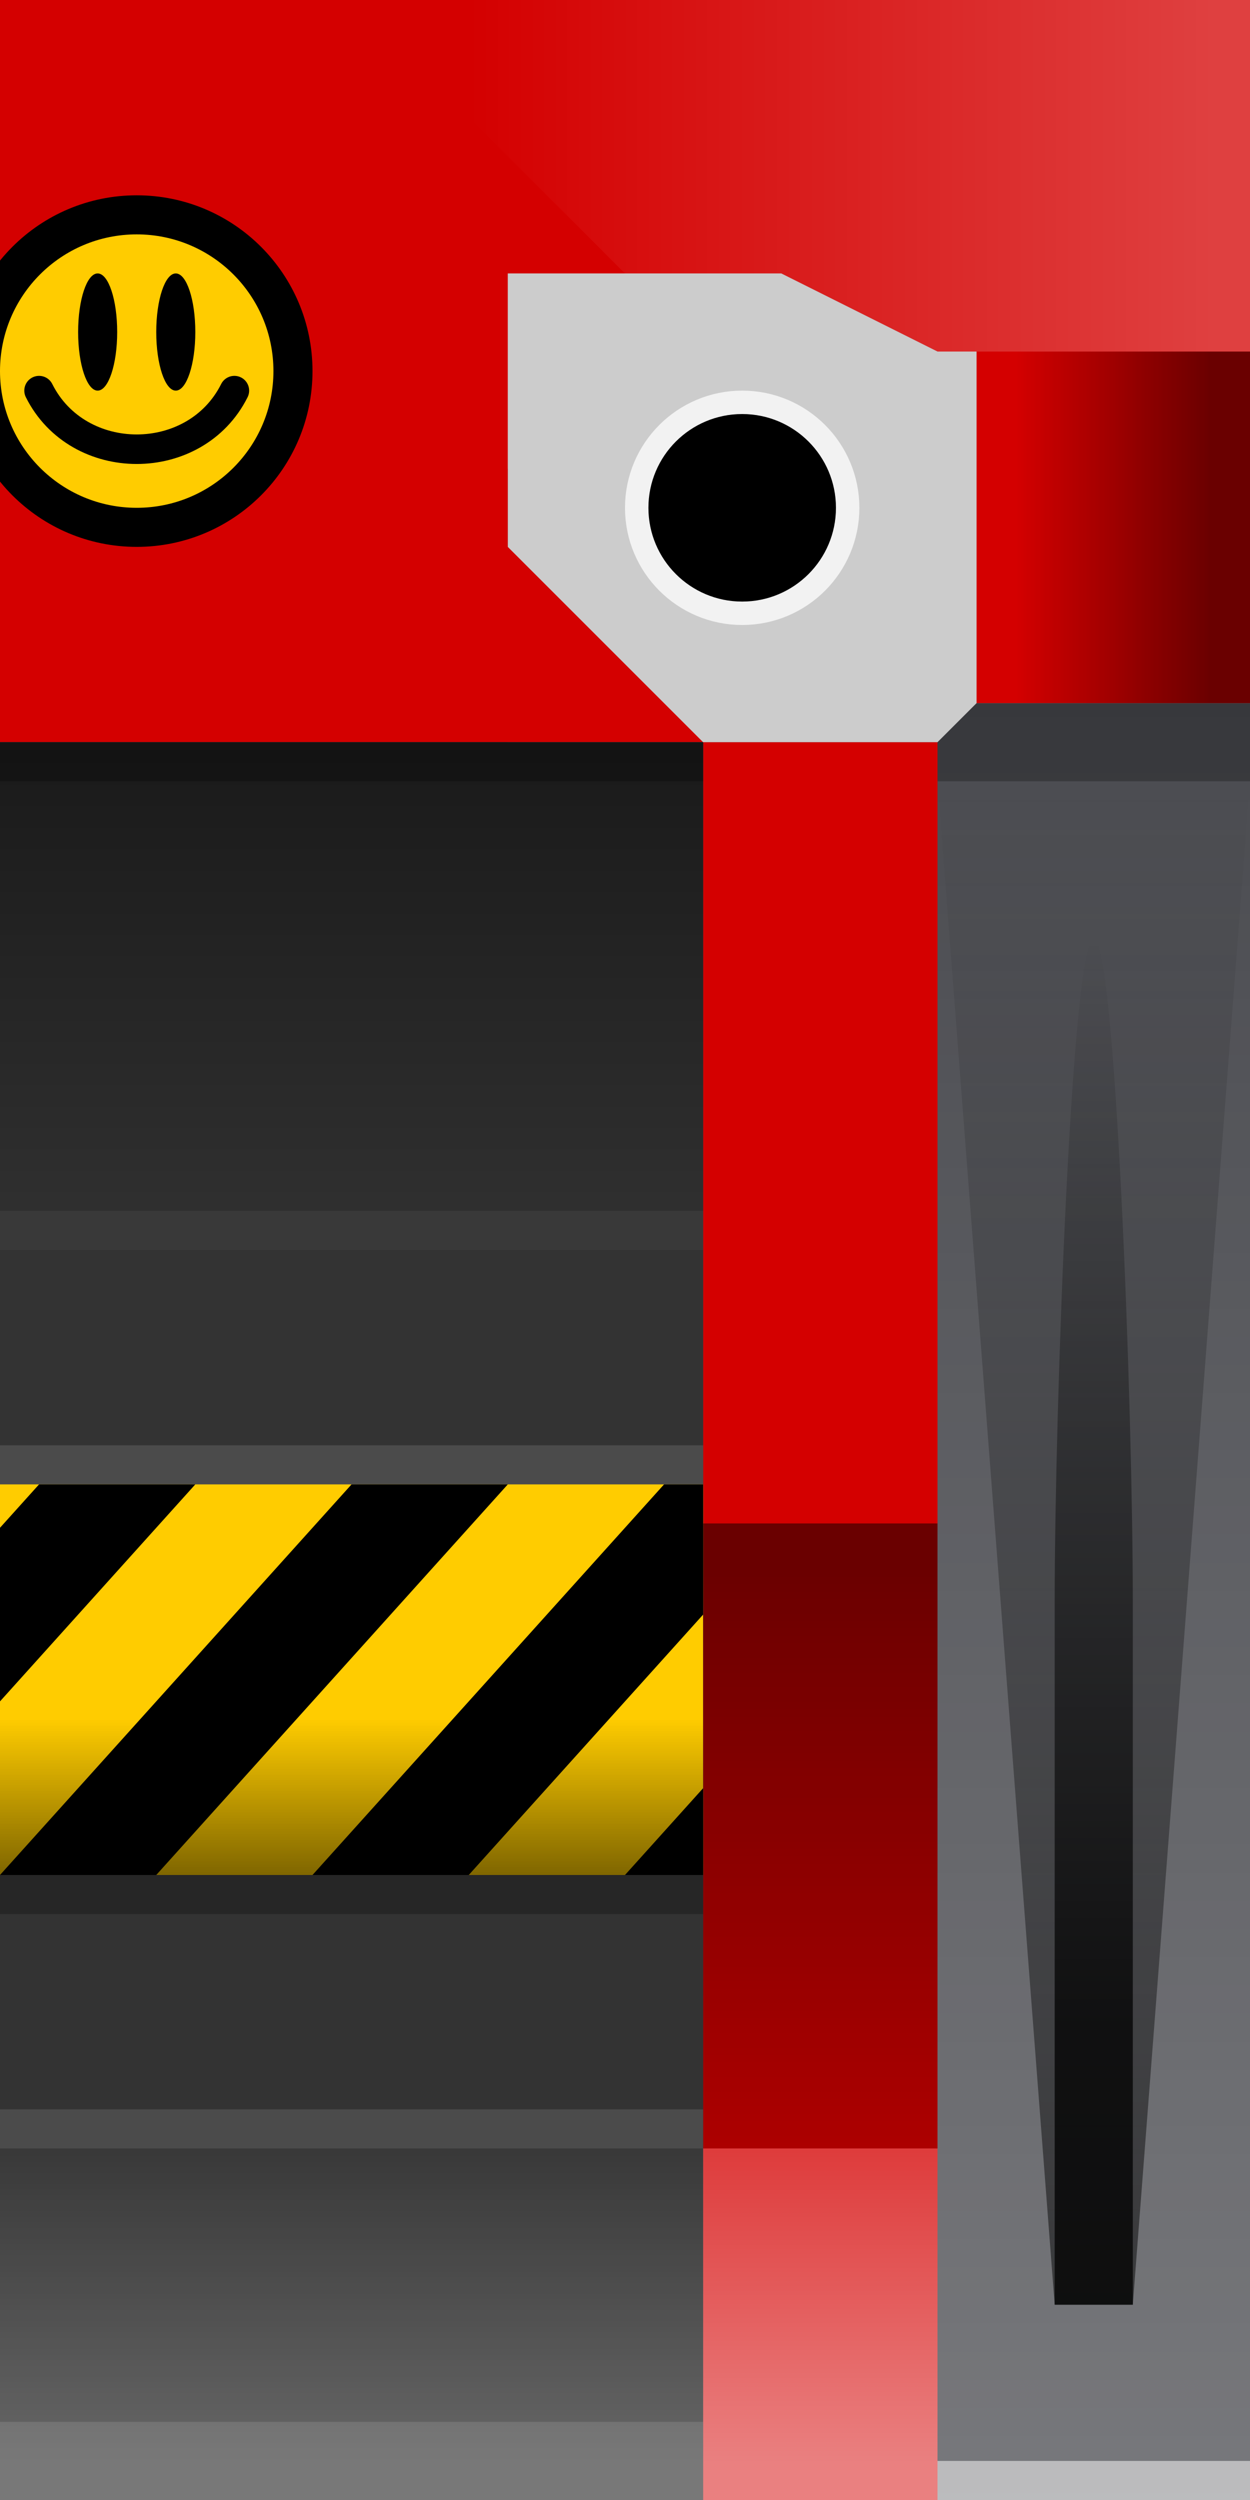 <?xml version="1.0" encoding="UTF-8" standalone="no"?>
<svg
   width="32"
   height="64"
   viewBox="0 0 32 64"
   version="1.1"
   id="svg2077"
   sodipodi:docname="missile_tex.svg"
   inkscape:version="1.2.2 (b0a8486541, 2022-12-01)"
   inkscape:export-filename="missile_tex.png"
   inkscape:export-xdpi="94.610001"
   inkscape:export-ydpi="94.610001"
   xmlns:inkscape="http://www.inkscape.org/namespaces/inkscape"
   xmlns:sodipodi="http://sodipodi.sourceforge.net/DTD/sodipodi-0.dtd"
   xmlns:xlink="http://www.w3.org/1999/xlink"
   xmlns="http://www.w3.org/2000/svg"
   xmlns:svg="http://www.w3.org/2000/svg">
  <rect x="0" y="0" width="32" height="64" fill="#808080" stroke="none"/>
  <defs
     id="defs2081">
    <linearGradient
       inkscape:collect="always"
       id="linearGradient26223">
      <stop
         style="stop-color:#ffffff;stop-opacity:1;"
         offset="0"
         id="stop26219" />
      <stop
         style="stop-color:#ffffff;stop-opacity:0;"
         offset="1"
         id="stop26221" />
    </linearGradient>
    <linearGradient
       inkscape:collect="always"
       id="linearGradient25792">
      <stop
         style="stop-color:#000000;stop-opacity:1;"
         offset="0"
         id="stop25788" />
      <stop
         style="stop-color:#000000;stop-opacity:0;"
         offset="1"
         id="stop25790" />
    </linearGradient>
    <linearGradient
       inkscape:collect="always"
       id="linearGradient25782">
      <stop
         style="stop-color:#ffffff;stop-opacity:1;"
         offset="0"
         id="stop25778" />
      <stop
         style="stop-color:#ffffff;stop-opacity:0;"
         offset="1"
         id="stop25780" />
    </linearGradient>
    <linearGradient
       inkscape:collect="always"
       id="linearGradient24916">
      <stop
         style="stop-color:#000000;stop-opacity:1;"
         offset="0"
         id="stop24912" />
      <stop
         style="stop-color:#000000;stop-opacity:0;"
         offset="1"
         id="stop24914" />
    </linearGradient>
    <linearGradient
       inkscape:collect="always"
       id="linearGradient21376">
      <stop
         style="stop-color:#000000;stop-opacity:1;"
         offset="0"
         id="stop21372" />
      <stop
         style="stop-color:#000000;stop-opacity:0;"
         offset="1"
         id="stop21374" />
    </linearGradient>
    <linearGradient
       inkscape:collect="always"
       id="linearGradient13810">
      <stop
         style="stop-color:#000000;stop-opacity:1;"
         offset="0"
         id="stop13806" />
      <stop
         style="stop-color:#000000;stop-opacity:0;"
         offset="1"
         id="stop13808" />
    </linearGradient>
    <linearGradient
       inkscape:collect="always"
       id="linearGradient13111">
      <stop
         style="stop-color:#ffffff;stop-opacity:1;"
         offset="0"
         id="stop13107" />
      <stop
         style="stop-color:#ffffff;stop-opacity:0;"
         offset="1"
         id="stop13109" />
    </linearGradient>
    <linearGradient
       inkscape:collect="always"
       id="linearGradient12779">
      <stop
         style="stop-color:#ffffff;stop-opacity:1;"
         offset="0"
         id="stop12775" />
      <stop
         style="stop-color:#ffffff;stop-opacity:0;"
         offset="1"
         id="stop12777" />
    </linearGradient>
    <linearGradient
       inkscape:collect="always"
       id="linearGradient6062">
      <stop
         style="stop-color:#000000;stop-opacity:1;"
         offset="0"
         id="stop6058" />
      <stop
         style="stop-color:#000000;stop-opacity:0;"
         offset="1"
         id="stop6060" />
    </linearGradient>
    <linearGradient
       inkscape:collect="always"
       id="linearGradient6029">
      <stop
         style="stop-color:#000000;stop-opacity:1;"
         offset="0"
         id="stop6025" />
      <stop
         style="stop-color:#000000;stop-opacity:0;"
         offset="1"
         id="stop6027" />
    </linearGradient>
    <clipPath
       clipPathUnits="userSpaceOnUse"
       id="clipPath5851">
      <rect
         style="fill:#ffcc00;stroke-linecap:round"
         id="rect5853"
         width="18"
         height="10"
         x="0"
         y="38" />
    </clipPath>
    <linearGradient
       inkscape:collect="always"
       xlink:href="#linearGradient6029"
       id="linearGradient6031"
       x1="9"
       y1="19"
       x2="9"
       y2="33"
       gradientUnits="userSpaceOnUse" />
    <linearGradient
       inkscape:collect="always"
       xlink:href="#linearGradient12779"
       id="linearGradient12781"
       x1="9"
       y1="63"
       x2="9"
       y2="54"
       gradientUnits="userSpaceOnUse" />
    <linearGradient
       inkscape:collect="always"
       xlink:href="#linearGradient13111"
       id="linearGradient13113"
       x1="22"
       y1="64"
       x2="22"
       y2="18"
       gradientUnits="userSpaceOnUse"
       gradientTransform="translate(6)" />
    <linearGradient
       inkscape:collect="always"
       xlink:href="#linearGradient13810"
       id="linearGradient13812"
       x1="8"
       y1="48"
       x2="8"
       y2="44"
       gradientUnits="userSpaceOnUse" />
    <linearGradient
       inkscape:collect="always"
       xlink:href="#linearGradient21376"
       id="linearGradient21378"
       x1="22"
       y1="52"
       x2="22"
       y2="24"
       gradientUnits="userSpaceOnUse"
       gradientTransform="translate(6)" />
    <linearGradient
       inkscape:collect="always"
       xlink:href="#linearGradient24916"
       id="linearGradient24918"
       x1="22"
       y1="59"
       x2="22"
       y2="20"
       gradientUnits="userSpaceOnUse"
       gradientTransform="translate(6)" />
    <linearGradient
       inkscape:collect="always"
       xlink:href="#linearGradient25782"
       id="linearGradient25784"
       x1="28"
       y1="63"
       x2="28"
       y2="48"
       gradientUnits="userSpaceOnUse"
       gradientTransform="translate(-8)" />
    <linearGradient
       inkscape:collect="always"
       xlink:href="#linearGradient25792"
       id="linearGradient25794"
       x1="28"
       y1="40"
       x2="28"
       y2="64"
       gradientUnits="userSpaceOnUse"
       gradientTransform="translate(-8)" />
    <linearGradient
       inkscape:collect="always"
       xlink:href="#linearGradient26223"
       id="linearGradient26225"
       x1="31"
       y1="1"
       x2="12"
       y2="1"
       gradientUnits="userSpaceOnUse" />
    <linearGradient
       inkscape:collect="always"
       xlink:href="#linearGradient6062"
       id="linearGradient40176"
       gradientUnits="userSpaceOnUse"
       x1="8.422"
       y1="18"
       x2="8.422"
       y2="13"
       gradientTransform="matrix(0.904,0,0,1,-21.618,13)" />
  </defs>
  <sodipodi:namedview
     id="namedview2079"
     pagecolor="#505050"
     bordercolor="#eeeeee"
     borderopacity="1"
     inkscape:showpageshadow="0"
     inkscape:pageopacity="0"
     inkscape:pagecheckerboard="0"
     inkscape:deskcolor="#505050"
     showgrid="true"
     inkscape:zoom="32"
     inkscape:cx="15.25"
     inkscape:cy="24.484375"
     inkscape:window-width="1722"
     inkscape:window-height="1362"
     inkscape:window-x="830"
     inkscape:window-y="0"
     inkscape:window-maximized="0"
     inkscape:current-layer="layer2">
    <inkscape:grid
       type="xygrid"
       id="grid3478"
       empspacing="4" />
  </sodipodi:namedview>
  <desc
     id="desc1959">missile.blend, (Blender 3.6.2)</desc>
  <g
     inkscape:groupmode="layer"
     id="layer1"
     inkscape:label="UV Layout"
     sodipodi:insensitive="true"
     style="display:inline">
    <polygon
       stroke="#000000"
       stroke-width="1"
       fill="#cccccc"
       fill-opacity="0.25"
       points="25,63 25,19 19,19 19,63 "
       id="polygon1961" />
    <polygon
       stroke="#000000"
       stroke-width="1"
       fill="#cccccc"
       fill-opacity="0.25"
       points="13,6 7,0 1,6 7,12 "
       id="polygon1963" />
    <polygon
       stroke="#000000"
       stroke-width="1"
       fill="#cccccc"
       fill-opacity="0.25"
       points="19,19 19,63 25,63 25,19 "
       id="polygon1965" />
    <polygon
       stroke="#000000"
       stroke-width="1"
       fill="#cccccc"
       fill-opacity="0.25"
       points="25,63 25,19 19,19 19,63 "
       id="polygon1967" />
    <polygon
       stroke="#000000"
       stroke-width="1"
       fill="#cccccc"
       fill-opacity="0.25"
       points="25,63 25,19 19,19 19,63 "
       id="polygon1969" />
    <polygon
       stroke="#000000"
       stroke-width="1"
       fill="#cccccc"
       fill-opacity="0.25"
       points="12,19 12,13 6,13 6,19 "
       id="polygon1971" />
    <polygon
       stroke="#000000"
       stroke-width="1"
       fill="#cccccc"
       fill-opacity="0.25"
       points="22,16 22,9 15,9 15,16 "
       id="polygon1973" />
    <polygon
       stroke="#000000"
       stroke-width="1"
       fill="#cccccc"
       fill-opacity="0.25"
       points="12,19 12,13 6,13 6,19 "
       id="polygon1975" />
    <polygon
       stroke="#000000"
       stroke-width="1"
       fill="#cccccc"
       fill-opacity="0.25"
       points="12,19 12,13 6,13 6,19 "
       id="polygon1977" />
    <polygon
       stroke="#000000"
       stroke-width="1"
       fill="#cccccc"
       fill-opacity="0.25"
       points="12,19 12,13 6,13 6,19 "
       id="polygon1979" />
    <polygon
       stroke="#000000"
       stroke-width="1"
       fill="#cccccc"
       fill-opacity="0.25"
       points="27,40 27,55 30,55 30,40 "
       id="polygon1981" />
    <polygon
       stroke="#000000"
       stroke-width="1"
       fill="#cccccc"
       fill-opacity="0.25"
       points="31,1 12,1 25,8 "
       id="polygon1983" />
    <polygon
       stroke="#000000"
       stroke-width="1"
       fill="#cccccc"
       fill-opacity="0.25"
       points="12,1 31,1 25,8 "
       id="polygon1985" />
    <polygon
       stroke="#000000"
       stroke-width="1"
       fill="#cccccc"
       fill-opacity="0.25"
       points="30,63 30,55 27,55 27,63 "
       id="polygon1987" />
    <polygon
       stroke="#000000"
       stroke-width="1"
       fill="#cccccc"
       fill-opacity="0.25"
       points="31,1 12,1 25,8 "
       id="polygon1989" />
    <polygon
       stroke="#000000"
       stroke-width="1"
       fill="#cccccc"
       fill-opacity="0.25"
       points="12,1 31,1 25,8 "
       id="polygon1991" />
    <polygon
       stroke="#000000"
       stroke-width="1"
       fill="#cccccc"
       fill-opacity="0.25"
       points="27,40 27,55 30,55 30,40 "
       id="polygon1993" />
    <polygon
       stroke="#000000"
       stroke-width="1"
       fill="#cccccc"
       fill-opacity="0.25"
       points="27,40 27,55 30,55 30,40 "
       id="polygon1995" />
    <polygon
       stroke="#000000"
       stroke-width="1"
       fill="#cccccc"
       fill-opacity="0.25"
       points="30,63 30,55 27,55 27,63 "
       id="polygon1997" />
    <polygon
       stroke="#000000"
       stroke-width="1"
       fill="#cccccc"
       fill-opacity="0.25"
       points="31,1 12,1 25,8 "
       id="polygon1999" />
    <polygon
       stroke="#000000"
       stroke-width="1"
       fill="#cccccc"
       fill-opacity="0.25"
       points="12,1 31,1 25,8 "
       id="polygon2001" />
    <polygon
       stroke="#000000"
       stroke-width="1"
       fill="#cccccc"
       fill-opacity="0.25"
       points="30,63 30,55 27,55 27,63 "
       id="polygon2003" />
    <polygon
       stroke="#000000"
       stroke-width="1"
       fill="#cccccc"
       fill-opacity="0.25"
       points="31,1 12,1 25,8 "
       id="polygon2005" />
    <polygon
       stroke="#000000"
       stroke-width="1"
       fill="#cccccc"
       fill-opacity="0.25"
       points="12,1 31,1 25,8 "
       id="polygon2007" />
    <polygon
       stroke="#000000"
       stroke-width="1"
       fill="#cccccc"
       fill-opacity="0.25"
       points="27,40 27,55 30,55 30,40 "
       id="polygon2009" />
    <polygon
       stroke="#000000"
       stroke-width="1"
       fill="#cccccc"
       fill-opacity="0.25"
       points="30,63 30,55 27,55 27,63 "
       id="polygon2011" />
    <polygon
       stroke="#000000"
       stroke-width="1"
       fill="#cccccc"
       fill-opacity="0.25"
       points="17,32 9,32 9,54 17,54 "
       id="polygon2013" />
    <polygon
       stroke="#000000"
       stroke-width="1"
       fill="#cccccc"
       fill-opacity="0.25"
       points="9,32 1,32 1,54 9,54 "
       id="polygon2015" />
    <polygon
       stroke="#000000"
       stroke-width="1"
       fill="#cccccc"
       fill-opacity="0.25"
       points="17,32 9,32 9,54 17,54 "
       id="polygon2017" />
    <polygon
       stroke="#000000"
       stroke-width="1"
       fill="#cccccc"
       fill-opacity="0.25"
       points="9,32 1,32 1,54 9,54 "
       id="polygon2019" />
    <polygon
       stroke="#000000"
       stroke-width="1"
       fill="#cccccc"
       fill-opacity="0.25"
       points="17,32 9,32 9,54 17,54 "
       id="polygon2021" />
    <polygon
       stroke="#000000"
       stroke-width="1"
       fill="#cccccc"
       fill-opacity="0.25"
       points="9,32 1,32 1,54 9,54 "
       id="polygon2023" />
    <polygon
       stroke="#000000"
       stroke-width="1"
       fill="#cccccc"
       fill-opacity="0.25"
       points="17,32 9,32 9,54 17,54 "
       id="polygon2025" />
    <polygon
       stroke="#000000"
       stroke-width="1"
       fill="#cccccc"
       fill-opacity="0.25"
       points="9,32 1,32 1,54 9,54 "
       id="polygon2027" />
    <polygon
       stroke="#000000"
       stroke-width="1"
       fill="#cccccc"
       fill-opacity="0.25"
       points="6,63 9,54 1,54 "
       id="polygon2029" />
    <polygon
       stroke="#000000"
       stroke-width="1"
       fill="#cccccc"
       fill-opacity="0.25"
       points="12,63 9,54 6,63 "
       id="polygon2031" />
    <polygon
       stroke="#000000"
       stroke-width="1"
       fill="#cccccc"
       fill-opacity="0.25"
       points="9,54 12,63 17,54 "
       id="polygon2033" />
    <polygon
       stroke="#000000"
       stroke-width="1"
       fill="#cccccc"
       fill-opacity="0.25"
       points="9,54 1,54 6,63 "
       id="polygon2035" />
    <polygon
       stroke="#000000"
       stroke-width="1"
       fill="#cccccc"
       fill-opacity="0.25"
       points="6,63 12,63 9,54 "
       id="polygon2037" />
    <polygon
       stroke="#000000"
       stroke-width="1"
       fill="#cccccc"
       fill-opacity="0.25"
       points="17,54 9,54 12,63 "
       id="polygon2039" />
    <polygon
       stroke="#000000"
       stroke-width="1"
       fill="#cccccc"
       fill-opacity="0.25"
       points="6,63 9,54 1,54 "
       id="polygon2041" />
    <polygon
       stroke="#000000"
       stroke-width="1"
       fill="#cccccc"
       fill-opacity="0.25"
       points="6,63 12,63 9,54 "
       id="polygon2043" />
    <polygon
       stroke="#000000"
       stroke-width="1"
       fill="#cccccc"
       fill-opacity="0.25"
       points="17,54 9,54 12,63 "
       id="polygon2045" />
    <polygon
       stroke="#000000"
       stroke-width="1"
       fill="#cccccc"
       fill-opacity="0.25"
       points="6,63 9,54 1,54 "
       id="polygon2047" />
    <polygon
       stroke="#000000"
       stroke-width="1"
       fill="#cccccc"
       fill-opacity="0.25"
       points="6,63 12,63 9,54 "
       id="polygon2049" />
    <polygon
       stroke="#000000"
       stroke-width="1"
       fill="#cccccc"
       fill-opacity="0.25"
       points="17,54 9,54 12,63 "
       id="polygon2051" />
    <polygon
       stroke="#000000"
       stroke-width="1"
       fill="#cccccc"
       fill-opacity="0.25"
       points="12,19 9,32 17,32 "
       id="polygon2053" />
    <polygon
       stroke="#000000"
       stroke-width="1"
       fill="#cccccc"
       fill-opacity="0.25"
       points="6,19 9,32 12,19 "
       id="polygon2055" />
    <polygon
       stroke="#000000"
       stroke-width="1"
       fill="#cccccc"
       fill-opacity="0.25"
       points="9,32 6,19 1,32 "
       id="polygon2057" />
    <polygon
       stroke="#000000"
       stroke-width="1"
       fill="#cccccc"
       fill-opacity="0.25"
       points="17,32 12,19 9,32 "
       id="polygon2059" />
    <polygon
       stroke="#000000"
       stroke-width="1"
       fill="#cccccc"
       fill-opacity="0.25"
       points="12,19 6,19 9,32 "
       id="polygon2061" />
    <polygon
       stroke="#000000"
       stroke-width="1"
       fill="#cccccc"
       fill-opacity="0.25"
       points="6,19 1,32 9,32 "
       id="polygon2063" />
    <polygon
       stroke="#000000"
       stroke-width="1"
       fill="#cccccc"
       fill-opacity="0.25"
       points="17,32 12,19 9,32 "
       id="polygon2065" />
    <polygon
       stroke="#000000"
       stroke-width="1"
       fill="#cccccc"
       fill-opacity="0.25"
       points="12,19 6,19 9,32 "
       id="polygon2067" />
    <polygon
       stroke="#000000"
       stroke-width="1"
       fill="#cccccc"
       fill-opacity="0.25"
       points="1,32 9,32 6,19 "
       id="polygon2069" />
    <polygon
       stroke="#000000"
       stroke-width="1"
       fill="#cccccc"
       fill-opacity="0.25"
       points="12,19 9,32 17,32 "
       id="polygon2071" />
    <polygon
       stroke="#000000"
       stroke-width="1"
       fill="#cccccc"
       fill-opacity="0.25"
       points="12,19 6,19 9,32 "
       id="polygon2073" />
    <polygon
       stroke="#000000"
       stroke-width="1"
       fill="#cccccc"
       fill-opacity="0.25"
       points="1,32 9,32 6,19 "
       id="polygon2075" />
  </g>
  <g
     inkscape:groupmode="layer"
     id="layer2"
     inkscape:label="color"
     style="display:inline">
    <rect
       style="fill:#999999;stroke-linecap:round"
       id="rect5522"
       width="32"
       height="64"
       x="0"
       y="0" />
    <path
       id="rect6583"
       style="opacity:1;fill:#4a4b50;stroke-linecap:round"
       d="m 0,12 h 4 9 v 7 h 11 l 1,-1 h 7 V 64 H 0 V 19 Z"
       sodipodi:nodetypes="ccccccccccc" />
    <path
       id="rect9929"
       style="opacity:1;fill:#d40000;stroke-linecap:round"
       d="M 0,0 V 19 H 18 L 13,14 V 7 h 3 4 l 2,1 v 0 l 2,1 h 1 v 9 h 7 V 0 Z m 18,19 v 45 h 6 V 19 Z"
       sodipodi:nodetypes="cccccccccccccccccccc" />
    <rect
       style="opacity:1;fill:#333333;fill-opacity:1;stroke:none;stroke-linecap:round"
       id="rect13933"
       width="18"
       height="45"
       x="0"
       y="19" />
    <path
       id="rect9922"
       style="opacity:0.5;fill:#ffffff;stroke-linecap:round"
       d="m 25,9 v 9 l -1,1 H 18 L 13,14 V 7 h 3 4 l 2,1 v 0 l 2,1 z"
       sodipodi:nodetypes="cccccccccccc" />
  </g>
  <g
     inkscape:groupmode="layer"
     id="layer3"
     inkscape:label="detail"
     style="display:inline;fill:#ffcc00">
    <rect
       style="fill:#ffcc00;stroke-linecap:round"
       id="rect5629"
       width="18"
       height="10"
       x="0"
       y="38" />
    <path
       id="rect5631"
       style="fill:#000000;stroke-linecap:round"
       d="m -8,38 -9,10 h 3 l 9,-10 z m 9,0 -9,10 h 4 L 5,38 Z m 8,0 -9,10 h 4 l 9,-10 z m 8,0 -9,10 h 4 l 9,-10 z m 8,0 -9,10 h 3 l 9,-10 z"
       clip-path="url(#clipPath5851)"
       sodipodi:nodetypes="ccccccccccccccccccccccccc" />
    <rect
       style="opacity:0.12;fill:#ffffff;stroke-linecap:round"
       id="rect5855"
       width="18"
       height="1"
       x="0"
       y="37" />
    <rect
       style="opacity:0.25;fill:#000000;stroke-linecap:round"
       id="rect5961"
       width="18"
       height="1"
       x="0"
       y="48" />
    <rect
       style="opacity:0.5;fill:url(#linearGradient6031);fill-opacity:1;stroke-linecap:round"
       id="rect5963"
       width="18"
       height="12"
       x="0"
       y="19" />
    <rect
       style="opacity:0;fill:#000000;fill-opacity:1;stroke:none;stroke-linecap:round"
       id="rect7261"
       width="18"
       height="1"
       x="0"
       y="48" />
    <rect
       style="opacity:0.03;fill:#ffffff;stroke-linecap:round"
       id="rect8179"
       width="18"
       height="1"
       x="0"
       y="31" />
    <rect
       style="opacity:0.25;fill:#000000;fill-opacity:1;stroke:none;stroke-linecap:round"
       id="rect10085"
       width="18"
       height="1"
       x="0"
       y="19" />
    <rect
       style="opacity:0.12;fill:#ffffff;stroke-linecap:round"
       id="rect11839"
       width="18"
       height="2"
       x="0"
       y="62" />
    <rect
       style="opacity:0.12;fill:#ffffff;stroke-linecap:round"
       id="rect11841"
       width="18"
       height="1"
       x="0"
       y="54" />
    <rect
       style="opacity:0.25;fill:url(#linearGradient12781);fill-opacity:1;stroke:none;stroke-linecap:round"
       id="rect12773"
       width="18"
       height="9"
       x="0"
       y="55" />
    <path
       id="rect13104"
       style="opacity:0.25;fill:url(#linearGradient13113);fill-opacity:1;stroke-linecap:round"
       d="m 24,19 1,-1 h 7 v 46 h -8 z"
       sodipodi:nodetypes="cccccc" />
    <rect
       style="opacity:0.5;fill:#ffffff;fill-opacity:1;stroke:none;stroke-linecap:round"
       id="rect13115"
       width="8"
       height="1"
       x="24"
       y="63" />
    <path
       id="rect13117"
       style="opacity:0.25;fill:#000000;stroke-linecap:round"
       d="m 24,19 1,-1 h 7 v 2 h -8 z"
       sodipodi:nodetypes="cccccc" />
    <rect
       style="opacity:0.5;fill:url(#linearGradient13812);fill-opacity:1;stroke:none;stroke-linecap:round"
       id="rect13804"
       width="18"
       height="4"
       x="0"
       y="44" />
    <path
       id="rect24909"
       style="opacity:0.5;fill:url(#linearGradient24918);fill-opacity:1;stroke-linecap:round"
       d="m 24,20 h 8 l -3,39 h -2 z"
       sodipodi:nodetypes="ccccc" />
    <path
       id="rect17371"
       style="opacity:0.75;fill:url(#linearGradient21378);fill-opacity:1;stroke-linecap:round"
       d="m 28,24 c 0.554,0 1,12.014 1,17 V 59 H 27 V 41 c 0,-4.986 0.446,-17 1,-17 z"
       sodipodi:nodetypes="ssccss" />
    <rect
       style="opacity:0.5;fill:url(#linearGradient25784);fill-opacity:1;stroke:none;stroke-linecap:round"
       id="rect25776"
       width="6"
       height="9"
       x="18"
       y="55" />
    <rect
       style="opacity:0.5;fill:url(#linearGradient25794);fill-opacity:1;stroke:none;stroke-linecap:round"
       id="rect25786"
       width="6"
       height="16"
       x="18"
       y="39" />
    <path
       id="rect26216"
       style="opacity:0.25;fill:url(#linearGradient26225);fill-opacity:1;stroke-linecap:round"
       d="M 9,0 H 32 V 9 H 24 L 22,8 V 8 L 20,7 h -4 z"
       sodipodi:nodetypes="ccccccccc" />
    <rect
       style="opacity:0.5;fill:url(#linearGradient40176);fill-opacity:1;stroke-width:0.951;stroke-linecap:round"
       id="rect40174"
       width="9"
       height="7"
       x="-18"
       y="25"
       transform="rotate(-90)" />
    <g
       id="g40180"
       transform="translate(-0.023,-0.002)">
      <circle
         style="opacity:0.75;fill:#000000;fill-opacity:1;stroke:#ffffff;stroke-width:1.2;stroke-linecap:round"
         id="circle6335"
         cx="19.023"
         cy="-13.002"
         r="2.4"
         transform="scale(1,-1)" />
      <circle
         style="fill:#000000;stroke:none;stroke-width:1.2;stroke-linecap:round"
         id="circle9925"
         cx="19.023"
         cy="-13.002"
         r="2.4"
         transform="scale(1,-1)" />
    </g>
    <circle
       style="opacity:1;fill:#000000;fill-opacity:1;stroke:none;stroke-width:0.756;stroke-linecap:round;stroke-dasharray:none"
       id="path40189"
       cx="3.5"
       cy="9.5"
       r="4.5" />
    <circle
       style="opacity:1;fill:#ffcc00;fill-opacity:1;stroke:none;stroke-width:0.756;stroke-linecap:round;stroke-dasharray:none"
       id="path40191"
       cx="3.5"
       cy="9.5"
       r="3.5" />
    <ellipse
       style="opacity:1;fill:#000000;fill-opacity:1;stroke:none;stroke-width:0.756;stroke-linecap:round;stroke-dasharray:none"
       id="path40203"
       cx="2.5"
       cy="8.5"
       rx="0.5"
       ry="1.5" />
    <ellipse
       style="opacity:1;fill:#000000;fill-opacity:1;stroke:none;stroke-width:0.756;stroke-linecap:round;stroke-dasharray:none"
       id="path40205"
       cx="4.5"
       cy="8.5"
       rx="0.5"
       ry="1.5" />
    <path
       style="opacity:1;fill:none;fill-opacity:1;stroke:#000000;stroke-width:0.756;stroke-linecap:round;stroke-dasharray:none"
       d="m 1,10 c 1,2 4,2 5,0"
       id="path40270"
       sodipodi:nodetypes="cc" />
  </g>
</svg>
